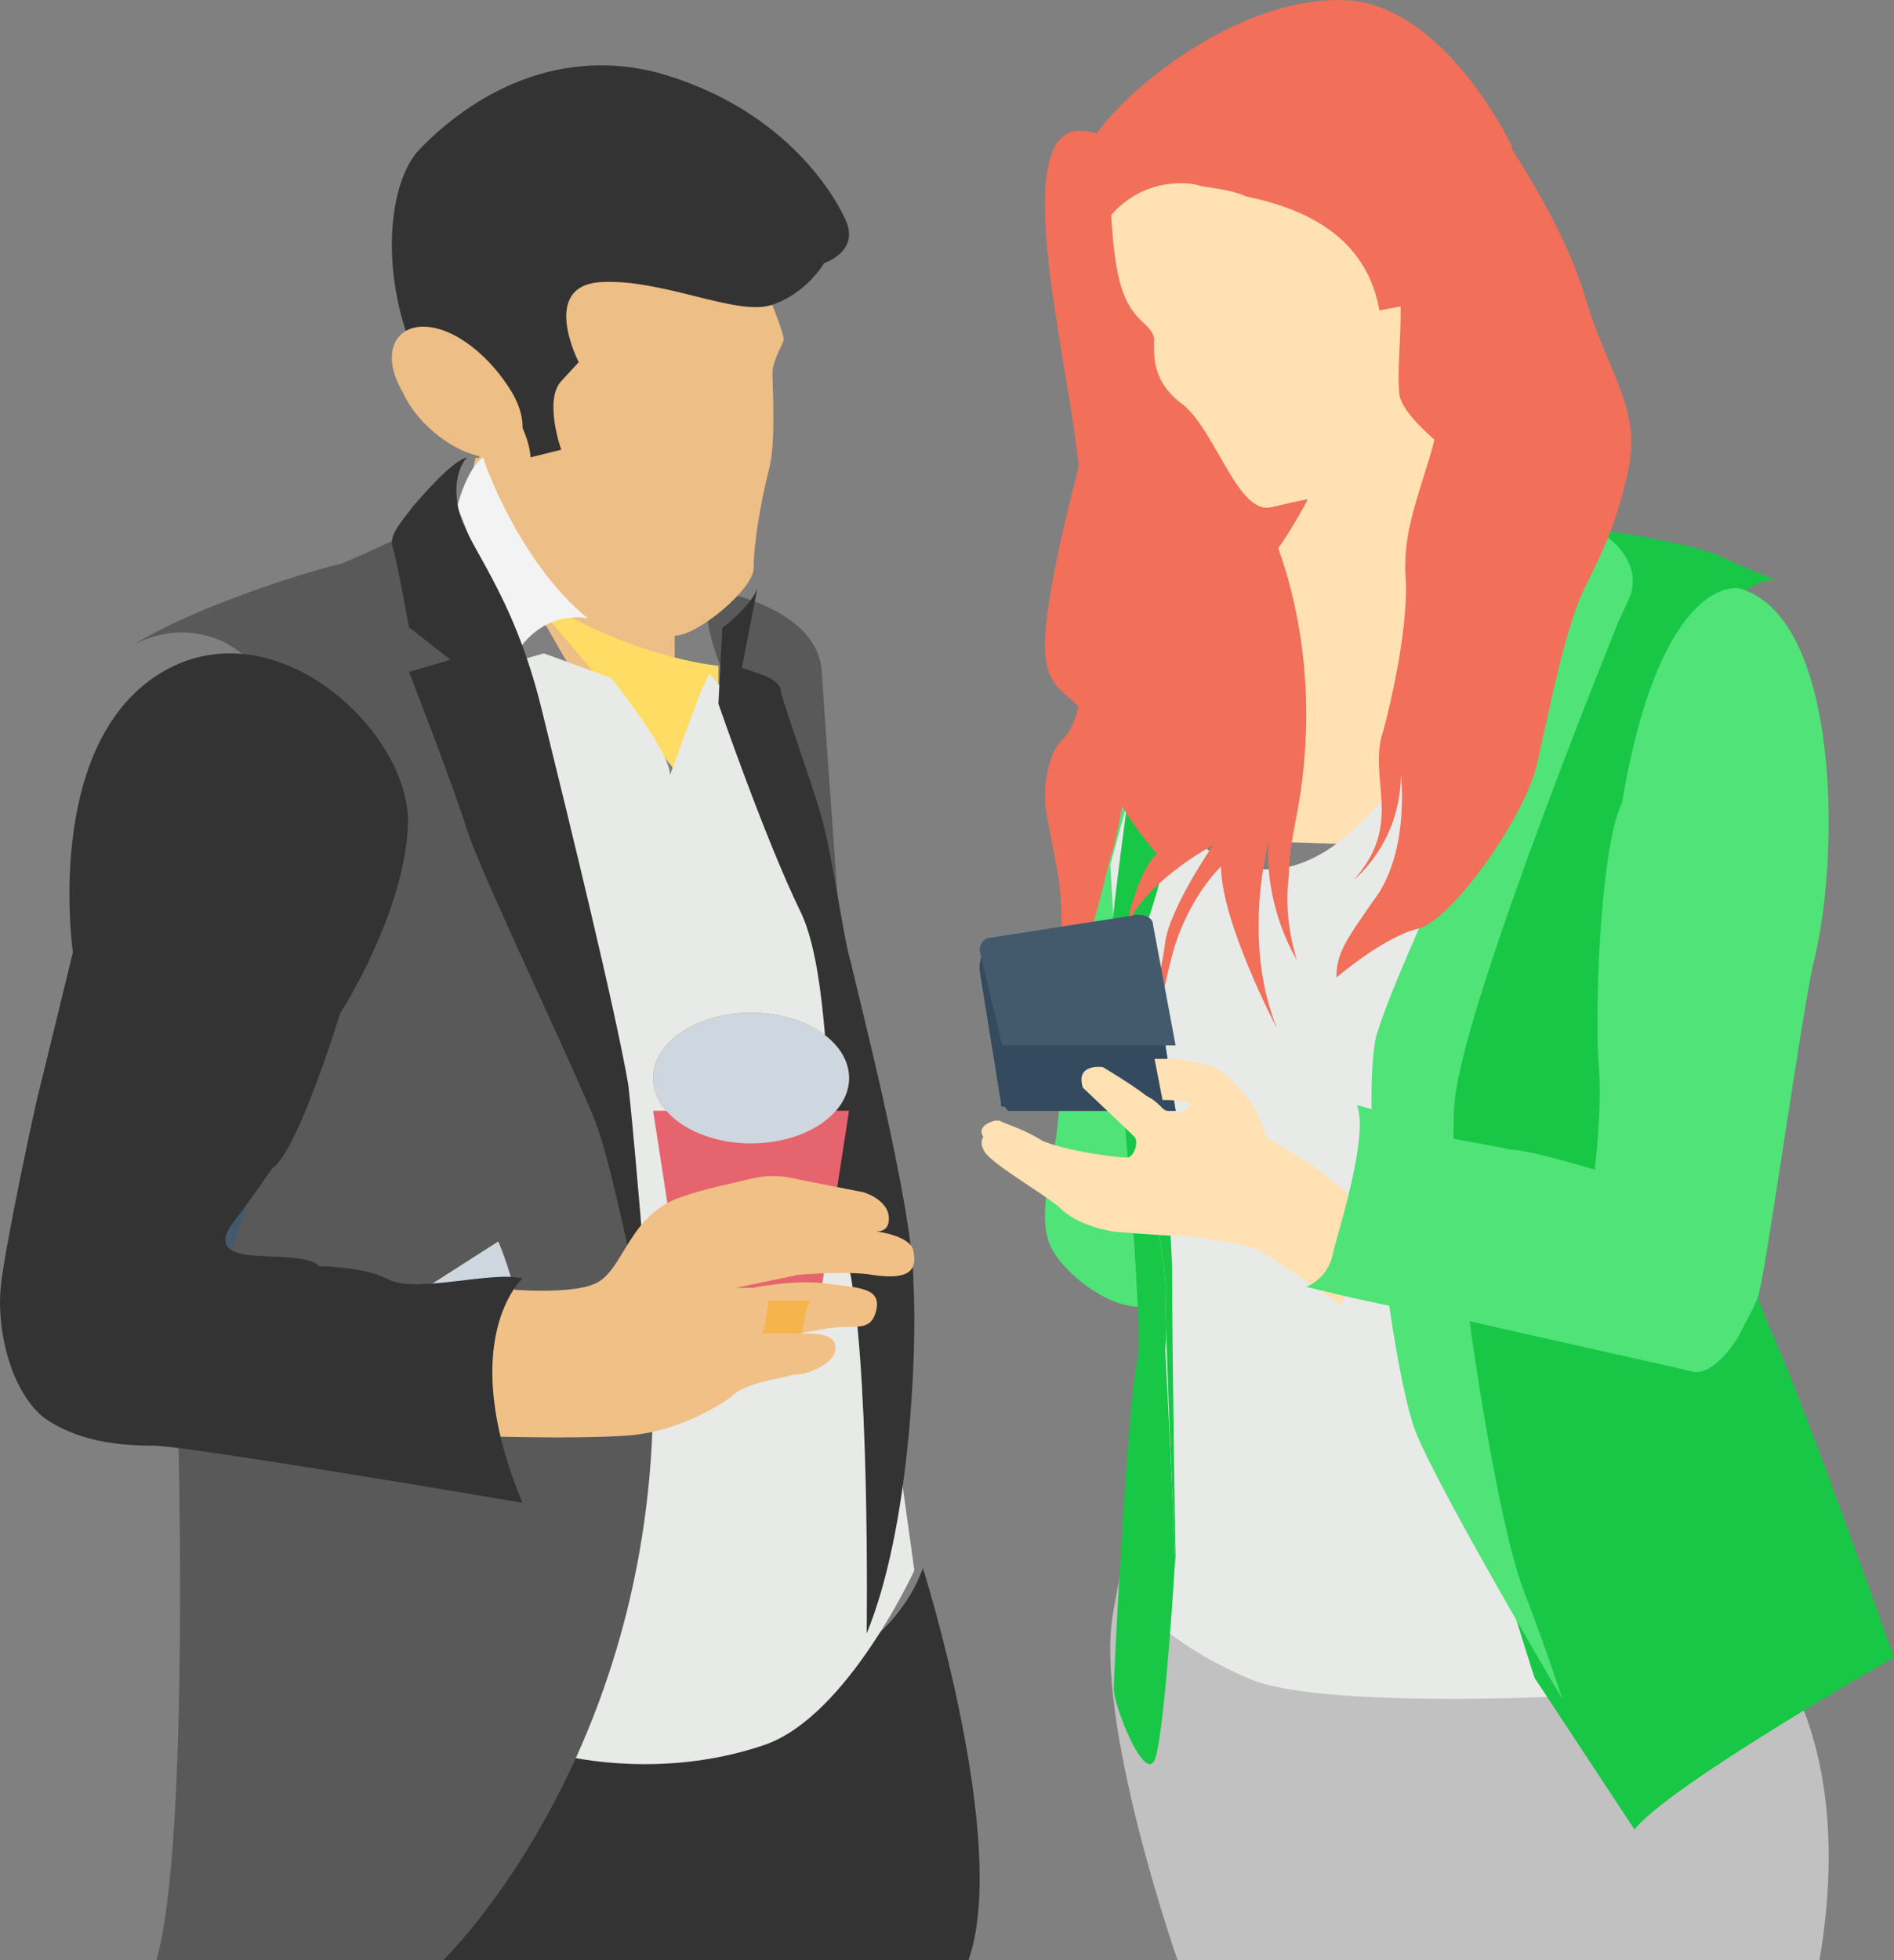 <?xml version="1.0" encoding="UTF-8"?>
<svg width="29px" height="30px" viewBox="0 0 29 30" version="1.1" xmlns="http://www.w3.org/2000/svg" xmlns:xlink="http://www.w3.org/1999/xlink">
    <rect x="0" y="0" width="29" height="30" fill="#808080" stroke="none"/>
    <!-- Generator: Sketch 48.2 (47327) - http://www.bohemiancoding.com/sketch -->
    <title>people</title>
    <desc>Created with Sketch.</desc>
    <defs></defs>
    <g id="coverr_hp_R3" stroke="none" stroke-width="1" fill="none" fill-rule="evenodd" transform="translate(-903, -869)">
        <g id="people" transform="translate(903, 869)" fill-rule="nonzero">
            <path d="M6.839,26.88 C6.839,26.88 13.117,26.82 14.131,24 C14.131,24 15.463,28.2 14.829,30 L5,30 L6.839,26.88 Z" id="Shape" fill="#333333"></path>
            <g id="Group" transform="translate(2, 9)">
                <path d="M8.898,0.026 C8.898,0.026 10.522,0.266 10.583,1.284 C10.643,2.241 10.944,6.372 10.944,6.372 L9.259,1.822 C9.319,1.762 8.597,0.505 8.898,0.026 Z" id="Shape" fill="#595959"></path>
                <ellipse id="Oval" fill="#425A6B" cx="2.038" cy="7.27" rx="1.986" ry="3.712"></ellipse>
            </g>
            <path d="M11.655,3.31 C11.655,3.31 11.655,4.283 11.77,4.543 C11.885,4.802 12,5.126 12,5.191 C12,5.256 11.827,5.515 11.827,5.71 C11.827,5.904 11.885,6.812 11.77,7.201 C11.655,7.655 11.54,8.304 11.54,8.693 C11.54,9.017 10.676,9.73 10.331,9.73 L10.331,11.352 L9.755,12 L7.741,8.498 C7.741,8.498 7.166,7.526 7.223,7.266 C7.281,7.007 7.281,7.007 7.281,7.007 L7.338,7.007 L7.338,5.969 C7.338,5.969 6.302,4.218 7.856,3.44 C9.353,2.532 11.655,3.31 11.655,3.31 Z" id="Shape" fill="#EDBE85"></path>
            <path d="M10.5,12 L11,11.604 L11,10.189 C11,10.189 9.571,10.075 8,9 C8,9 10.071,11.434 10.5,12 Z" id="Shape" fill="#FFDC64"></path>
            <path d="M14,24.035 C14,24.035 12.974,26.27 11.707,26.705 C10.44,27.14 9.172,27.016 8.448,26.829 C7.724,26.643 7.724,26.332 7.724,26.332 C7.724,26.332 8.509,23.848 8.448,22.234 C8.448,20.557 7.966,17.266 7.966,17.142 C7.966,17.017 7,10.373 7,10.373 L8.328,10 L9.353,10.373 C9.353,10.373 10.259,11.49 10.259,11.863 C10.259,11.863 10.621,10.869 10.741,10.559 C10.862,10.31 10.862,10.31 10.862,10.31 L11.948,11.552 L12.914,14.223 L13.336,19.253 L14,24.035 Z" id="Shape" fill="#E8EAE8"></path>
            <path d="M2,9.897 C2,9.897 2.656,9.454 3.443,9.833 C4.164,10.213 4.557,11.161 4.754,12.046 C4.885,12.868 4.951,15.46 4.623,16.155 C4.295,16.851 2.721,21.592 2.721,21.592 C2.721,21.592 2.918,28.23 2.393,30 L6.787,30 C6.787,30 10,26.902 10,21.339 C10,21.339 9.148,14.764 8.426,13.31 C7.705,11.856 6.59,8 6.59,8 C6.59,8 5.541,8.506 5.213,8.632 C4.885,8.695 2.984,9.264 2,9.897 Z" id="Shape" fill="#595959"></path>
            <path d="M6,20.042 L7.629,19 C7.629,19 8.559,21.085 7.474,21.896 C6.543,22.533 6,20.042 6,20.042 Z" id="Shape" fill="#CED6E0"></path>
            <path d="M16.828,11.748 C16.828,11.748 16.241,16.725 16.188,17.265 C16.135,17.804 15.868,18.584 16.081,19.063 C16.295,19.543 17.254,20.263 17.787,19.903 C18.266,19.543 17.787,15.286 17.787,15.286 L17.893,11.389 C17.893,11.389 18.213,10.309 16.828,11.748 Z" id="Shape" fill="#50E377"></path>
            <path d="M26.876,24.965 C26.876,24.965 28.474,26.377 27.859,30 L18.03,30 C18.03,30 16.74,26.316 17.047,24.658 C17.354,23 17.354,23 17.354,23 L26.876,24.965 Z" id="Shape" fill="#C1C1C1"></path>
            <g id="Group" transform="translate(16, 2)" fill="#F26F5A">
                <path d="M1.234,8.065 C1.295,8.71 1.295,9.355 1.234,10 C1.174,10.387 1.113,10.774 0.992,11.161 C0.75,12.129 0.508,13.097 0.084,14 C0.205,13.161 0.326,12.258 0.205,11.419 C0.145,11.097 0.084,10.774 0.024,10.452 C-0.037,10.129 0.024,9.742 0.145,9.484 C0.205,9.355 0.326,9.29 0.387,9.161 C0.568,8.839 0.568,8.387 0.508,8 C0.447,7.613 0.387,7.161 0.447,6.774 C0.508,6.387 0.81,6 1.174,6 C1.476,6 1.779,6.258 1.9,6.581 C2.021,6.903 2.021,7.226 1.96,7.613" id="Shape"></path>
                <path d="M5,5.519 C5,6.884 4.044,8 2.769,8 C1.558,8 0.538,6.884 0.538,5.519 C0.538,4.155 -0.673,0 0.538,0 C1.813,0 5,4.155 5,5.519 Z" id="Shape"></path>
                <ellipse id="Oval" cx="5.5" cy="3" rx="1.5" ry="3"></ellipse>
            </g>
            <path d="M17,2.828 C17,2.828 17,3.851 17.168,4.393 C17.336,4.934 17.616,4.934 17.672,5.175 C17.672,5.416 17.616,5.837 18.12,6.198 C18.624,6.62 18.96,7.884 19.464,7.763 C19.968,7.643 20.024,7.643 20.024,7.643 C20.024,7.643 19.464,8.726 19.072,8.907 C18.624,9.148 18.568,11.796 18.568,11.796 L19.408,12.88 L23.104,13 L24,8.124 C24,8.124 21.48,6.68 21.424,6.018 C21.368,5.356 21.592,4.453 21.256,3.731 C20.864,2.948 19.464,2.166 19.464,2.166 C19.464,2.166 18.176,1.503 17,2.828 Z" id="Shape" fill="#FFE1B4"></path>
            <path d="M17.538,11.256 C17.538,11.256 17.838,13.174 19.273,13.301 C20.709,13.429 21.786,11.32 22.026,11 L22.205,12.79 L21.667,20.333 L24,25.959 C24,25.959 20.231,26.151 19.154,25.703 C18.077,25.256 17.538,24.681 17.538,24.681 C17.538,24.681 17.778,21.42 17.538,19.95 C17.299,18.416 17,13.238 17,13.238 L17.538,11.256 Z" id="Shape" fill="#E8EAE8"></path>
            <path d="M17.842,20.654 L18,23.758 C18,23.758 17.842,26.483 17.684,26.926 C17.526,27.307 17.053,26.103 17.053,25.849 C17.053,25.659 17.263,21.414 17.421,20.78 C17.526,20.147 17,14.698 17,14.698 L17.316,14.001 C17.263,13.937 18,19.069 17.842,20.654 Z" id="Shape" fill="#18C746"></path>
            <path d="M18,11.308 C18,11.308 17.895,13.167 17.684,13.744 C17.526,14.32 17.474,14.128 17.474,14.577 C17.474,15.026 17.947,18.359 17.947,19.513 C17.947,20.667 18,24 18,24 C18,24 17.842,20.474 17.842,19.705 C17.842,18.936 17,15.282 17,14.577 C17,13.872 17.737,9 17.737,9 L18,11.308" id="Shape" fill="#E8EAE8"></path>
            <path d="M18,11.308 C18,11.308 17.895,13.167 17.684,13.744 C17.526,14.32 17.474,14.128 17.474,14.577 C17.474,15.026 17.947,18.359 17.947,19.513 C17.947,20.667 18,24 18,24 C18,24 17.842,20.474 17.842,19.705 C17.842,18.936 17,15.282 17,14.577 C17,13.872 17.737,9 17.737,9 L18,11.308" id="Shape" fill="#18C746"></path>
            <path d="M29,25.367 C29,25.367 25.576,27.31 25.026,28 L23.497,25.68 C23.497,25.68 22.274,21.918 22.091,20.351 C21.907,18.784 22.03,16.589 22.213,15.461 C22.396,14.27 23.13,11.574 23.13,11.574 L23.742,8 C24.17,8.063 25.698,8.251 26.31,8.502 C26.982,8.815 27.227,8.878 27.227,8.878 C27.227,8.878 26.004,8.627 25.393,12.201 C25.087,13.831 26.615,19.348 27.166,20.476 C27.716,21.73 29,25.367 29,25.367 Z" id="Shape" fill="#18C746"></path>
            <path d="M24.178,8 C24.783,8.189 25.128,8.692 24.956,9.133 L24.783,9.51 C24.783,9.51 22.452,15.238 22.279,16.811 C22.106,18.322 22.883,23.168 23.315,24.301 C23.747,25.434 23.919,26 23.919,26 C23.919,26 22.02,22.79 21.674,21.909 C21.329,21.028 20.811,17.063 21.07,15.867 C21.415,14.671 23.315,10.895 23.401,10.329 C23.66,9.699 24.178,8 24.178,8 Z" id="Shape" fill="#50E377"></path>
            <path d="M19.491,8.174 C19.98,9.413 20.103,10.783 19.919,12.087 C19.858,12.544 19.736,12.935 19.736,13.391 C19.674,13.848 19.736,14.304 19.858,14.696 C19.552,14.174 19.369,13.457 19.43,12.87 C19.43,12.87 19.001,14.37 19.552,15.739 C19.552,15.739 18.696,14.109 18.696,13.261 C18.696,13.261 18.206,13.717 17.962,14.565 C17.717,15.478 17.778,15.739 17.472,16 C17.472,16 17.778,14.957 17.839,14.435 C17.901,13.913 18.573,12.935 18.573,12.935 C18.573,12.935 17.472,13.522 17.228,14.239 C17.228,14.239 17.411,13.326 17.717,13.065 C17.717,13.065 16.983,12.283 16.799,11.435 C16.616,10.522 16.065,10.783 16.004,10 C15.943,9.217 16.555,7 16.555,7 L17.9,8.435 L18.818,8.696 L19.491,8.174 Z" id="Shape" fill="#F26F5A"></path>
            <path d="M15.327,16.873 C15.327,16.937 15.327,16.937 15.382,16.937 L15.436,17 L18,17 L17.564,14.207 C17.564,14.08 17.455,13.953 17.345,14.017 L15.164,14.525 C15.055,14.525 15,14.652 15,14.842 L15.327,16.873 Z" id="SVGCleanerId_0" fill="#344A5E"></path>
            <path d="M15.327,16.873 C15.327,16.937 15.327,16.937 15.382,16.937 L15.436,17 L18,17 L17.564,14.207 C17.564,14.08 17.455,13.953 17.345,14.017 L15.164,14.525 C15.055,14.525 15,14.652 15,14.842 L15.327,16.873 Z" id="SVGCleanerId_0_1_" fill="#344A5E"></path>
            <path d="M15.346,16 L18,16 L17.654,14.15 C17.654,14.05 17.538,14 17.423,14 L15.173,14.35 C15.058,14.35 15,14.45 15,14.55 L15.346,16 Z" id="Shape" fill="#425A6B"></path>
            <g id="Group" transform="translate(16, 0)" fill="#F26F5A">
                <path d="M5.975,5 C5.975,5 6.173,6.059 5.91,6.93 C5.647,7.802 5.515,8.113 5.515,8.736 C5.581,9.358 5.384,10.417 5.186,11.164 C4.923,11.911 5.515,12.596 4.726,13.467 C4.726,13.467 5.449,12.907 5.449,11.848 C5.449,11.848 5.581,12.907 5.121,13.654 C4.595,14.401 4.463,14.588 4.463,14.961 C4.463,14.961 5.186,14.339 5.712,14.214 C6.238,14.09 7.422,12.409 7.553,11.599 C7.751,10.728 7.948,9.732 8.211,9.109 C8.474,8.549 8.737,8.113 8.934,7.179 C9.132,6.245 8.606,5.685 8.277,4.564 C7.948,3.444 7.093,2.199 7.093,2.199 L5.91,1.95 L5.186,3.257 C5.186,3.257 5.91,3.88 5.975,5 Z" id="Shape"></path>
                <path d="M0.715,4.004 C0.781,3.257 1.504,2.697 2.293,2.821 C2.49,2.884 2.819,2.884 3.082,3.008 C4.003,3.195 4.923,3.631 5.121,4.751 L5.449,4.689 C5.449,4.689 5.449,3.444 5.778,2.946 C6.041,2.448 7.159,2.261 7.159,2.261 C7.159,2.261 6.238,0.269 4.792,0.02 C3.345,-0.167 1.636,1.016 0.912,1.887 C0.255,2.697 0.058,3.319 0.058,3.942 C0.058,4.564 0.649,6.743 0.715,7.179 C0.781,7.615 0.715,7.677 0.584,8.487 C0.452,9.296 0.518,10.292 0.715,9.856 C0.715,9.794 0.781,8.611 1.175,7.802 C1.57,6.992 1.636,6.93 1.57,6.432 C1.504,5.934 0.715,4.191 0.715,4.191 C0.715,4.191 0.715,4.191 0.715,4.004 Z" id="Shape"></path>
            </g>
            <g id="Group" transform="translate(15, 16)" fill="#FFE1B4">
                <path d="M5.97,2.536 L5.543,3.984 C5.543,3.984 4.385,3.166 4.202,3.103 C4.019,3.04 3.227,2.914 3.044,2.914 C2.8,2.914 2.069,2.851 2.069,2.851 C2.069,2.851 1.52,2.788 1.215,2.473 C0.91,2.221 0.118,1.78 0.057,1.591 C-0.004,1.465 0.057,1.402 0.057,1.402 C-0.065,1.214 0.24,1.151 0.24,1.151 C0.24,1.151 0.24,1.151 0.301,1.151 C0.423,1.214 0.667,1.276 0.971,1.465 C1.459,1.654 2.19,1.717 2.251,1.717 C2.373,1.717 2.434,1.465 2.373,1.402 C2.312,1.339 1.581,0.647 1.581,0.647 C1.459,0.269 1.886,0.332 1.886,0.332 C1.886,0.332 2.312,0.584 2.556,0.773 C2.678,0.836 2.739,0.899 2.8,0.962 C2.861,1.025 2.983,1.025 3.044,1.025 C3.166,1.025 3.227,0.899 3.227,0.899 C3.166,0.836 2.861,0.836 2.861,0.836 L2.8,0.836 L2.678,0.206 L2.922,0.206 C3.166,0.206 3.592,0.332 3.592,0.332 C3.592,0.332 3.836,0.458 4.08,0.773 C4.324,1.088 4.385,1.403 4.385,1.403 L5.116,1.843 L5.97,2.536 Z" id="Shape"></path>
            </g>
            <path d="M27.763,14.751 C27.584,15.554 27.047,19.385 26.927,19.818 C26.867,20.003 26.748,20.189 26.629,20.436 C26.449,20.745 26.151,21.054 25.912,20.992 C25.673,20.93 23.702,20.498 22.09,20.127 C21.971,20.065 21.792,20.065 21.672,20.065 C20.717,19.88 20,19.694 20,19.694 C20,19.694 20.358,19.571 20.418,19.138 C20.537,18.706 20.955,17.346 20.776,16.914 C20.776,16.914 21.254,17.037 21.612,17.161 C21.732,17.223 21.791,17.223 21.851,17.284 C21.911,17.346 22.03,17.346 22.15,17.408 C22.448,17.47 22.866,17.531 23.105,17.593 C23.404,17.593 24.419,17.902 24.419,17.902 C24.419,17.902 24.538,16.913 24.479,16.296 C24.419,15.678 24.479,13.02 24.837,12.279 C25.434,8.757 26.629,9.004 26.629,9.004 C28.181,9.436 28.181,13.144 27.763,14.751 Z" id="Shape" fill="#50E377"></path>
            <path d="M8.123,7 L8.593,6.883 C8.593,6.883 8.324,6.125 8.593,5.834 C8.861,5.543 8.861,5.543 8.861,5.543 C8.861,5.543 8.257,4.377 9.197,4.318 C10.136,4.26 11.277,4.843 11.814,4.668 C12.351,4.493 12.619,4.027 12.619,4.027 C12.619,4.027 13.156,3.852 12.955,3.385 C12.753,2.919 11.948,1.636 10.069,1.112 C8.257,0.645 6.915,1.753 6.378,2.336 C5.908,2.919 5.841,4.318 6.378,5.484 C6.378,5.484 7.519,5.659 7.787,6.184 C8.123,6.65 8.123,7 8.123,7 Z" id="Shape" fill="#333333"></path>
            <path d="M7.835,6 C8.153,6.533 7.994,7 7.517,7 C7.04,7 6.404,6.533 6.165,6 C5.847,5.467 6.006,5 6.483,5 C6.96,5 7.517,5.467 7.835,6 Z" id="Shape" fill="#EDBE85"></path>
            <path d="M9,9.464 C9,9.464 8.35,9.304 7.9,10 L7,7.75 C7,7.75 7.15,7.161 7.4,7 C7.4,7.054 7.95,8.607 9,9.464 Z" id="Shape" fill="#F3F3F3"></path>
            <path d="M13.27,25 C13.27,25 13.329,20.725 12.971,19.26 C12.613,17.855 12.792,15.046 12.254,13.947 C11.717,12.847 11,10.771 11,10.771 L11.06,9.611 C11.299,9.427 11.538,9.183 11.597,9 L11.358,10.221 L11.717,10.343 C11.836,10.405 11.956,10.466 11.956,10.588 C12.075,11.015 12.433,11.992 12.553,12.42 C12.732,12.969 12.911,14.374 13.031,14.74 C13.091,15.046 13.986,18.466 13.986,19.626 C14.046,20.725 13.927,23.412 13.27,25 Z" id="Shape" fill="#333333"></path>
            <path d="M12.357,20 L10.696,20 C10.589,20 10.482,19.887 10.429,19.774 L10,17 L13,17 L12.571,19.774 C12.625,19.887 12.518,20 12.357,20 Z" id="Shape" fill="#E6646E"></path>
            <ellipse id="Oval" fill="#F05640" cx="11.5" cy="16.5" rx="1.5" ry="1"></ellipse>
            <ellipse id="Oval" fill="#CED6E0" cx="11.5" cy="16.5" rx="1.5" ry="1"></ellipse>
            <path d="M7.15,7 C7.15,7 6.897,7.248 7.023,7.805 C7.15,8.363 7.847,9.044 8.29,10.841 C8.733,12.637 9.43,15.487 9.62,16.602 C9.747,17.717 10,21 10,21 C10,21 9.43,17.965 9.113,17.159 C8.797,16.354 7.34,13.319 7.15,12.699 C6.96,12.08 6.263,10.283 6.263,10.283 L6.897,10.097 L6.263,9.602 C6.263,9.602 6.073,8.549 6.01,8.363 C5.947,8.177 6.2,7.929 6.327,7.743 C6.39,7.681 6.897,7.062 7.15,7 Z" id="Shape" fill="#333333"></path>
            <path d="M7.53,19.711 C7.53,19.711 8.67,19.844 9.114,19.645 C9.557,19.445 9.62,18.581 10.444,18.316 C10.824,18.183 11.204,18.116 11.457,18.05 C11.71,17.983 11.964,17.983 12.217,18.05 L13.23,18.249 C13.42,18.316 13.61,18.449 13.61,18.648 C13.61,18.781 13.547,18.847 13.42,18.847 C13.42,18.847 13.99,18.914 13.99,19.18 C14.054,19.512 13.8,19.578 13.357,19.512 C12.977,19.445 12.217,19.512 12.217,19.512 L11.267,19.711 L11.52,19.711 C11.52,19.711 12.154,19.578 12.66,19.645 C13.167,19.711 13.484,19.711 13.42,20.043 C13.357,20.309 13.23,20.309 12.914,20.309 C12.66,20.309 12.154,20.442 11.964,20.442 C11.964,20.442 12.724,20.309 12.787,20.575 C12.85,20.841 12.407,21.04 12.154,21.04 C11.9,21.107 11.394,21.173 11.204,21.372 C11.204,21.372 10.507,21.904 9.62,21.97 C8.734,22.037 7.024,21.97 7.024,21.97 C7.024,21.97 6.834,20.509 7.53,19.711 Z" id="Shape" fill="#F0C087"></path>
            <path d="M5.208,15.51 C5.208,15.51 4.558,17.632 4.168,17.882 C4.168,17.882 3.779,18.443 3.584,18.693 C3.389,18.943 3.389,19.13 3.714,19.193 C3.974,19.255 4.753,19.193 4.883,19.38 C4.883,19.38 5.532,19.38 5.922,19.567 C6.312,19.817 7.545,19.442 8,19.567 C8,19.567 6.961,20.503 8,23 C8,23 2.87,22.126 2.35,22.126 C1.83,22.126 1.181,22.064 0.661,21.689 C0.142,21.252 -0.053,20.316 0.012,19.692 C0.077,19.068 0.532,16.946 0.597,16.696 C0.661,16.446 1.116,14.574 1.116,14.574 C1.116,14.574 0.661,11.453 2.415,10.329 C4.168,9.206 6.311,11.203 6.246,12.639 C6.182,14.012 5.208,15.51 5.208,15.51 Z" id="Shape" fill="#333333"></path>
            <g id="Group" transform="translate(11, 19)" fill="#F5B54C">
                <path d="M1.423,0.91 C1.423,0.91 1.35,0.91 1.277,1.41 C1.205,1.41 1.205,1.41 1.132,1.41 C1.059,1.41 1.059,1.41 0.987,1.41 L0.914,1.41 L0.841,1.41 C0.768,1.41 0.768,1.41 0.696,1.41 C0.623,1.41 0.623,1.41 0.623,1.41 L0.55,1.41 L0.623,1.41 C0.696,1.41 0.696,1.41 0.768,0.91 C0.841,0.91 0.841,0.91 0.914,0.91 L0.986,0.91 L1.059,0.91 C1.132,0.91 1.132,0.91 1.205,0.91 C1.423,0.91 1.423,0.91 1.423,0.91 Z" id="Shape"></path>
            </g>
        </g>
    </g>
</svg>